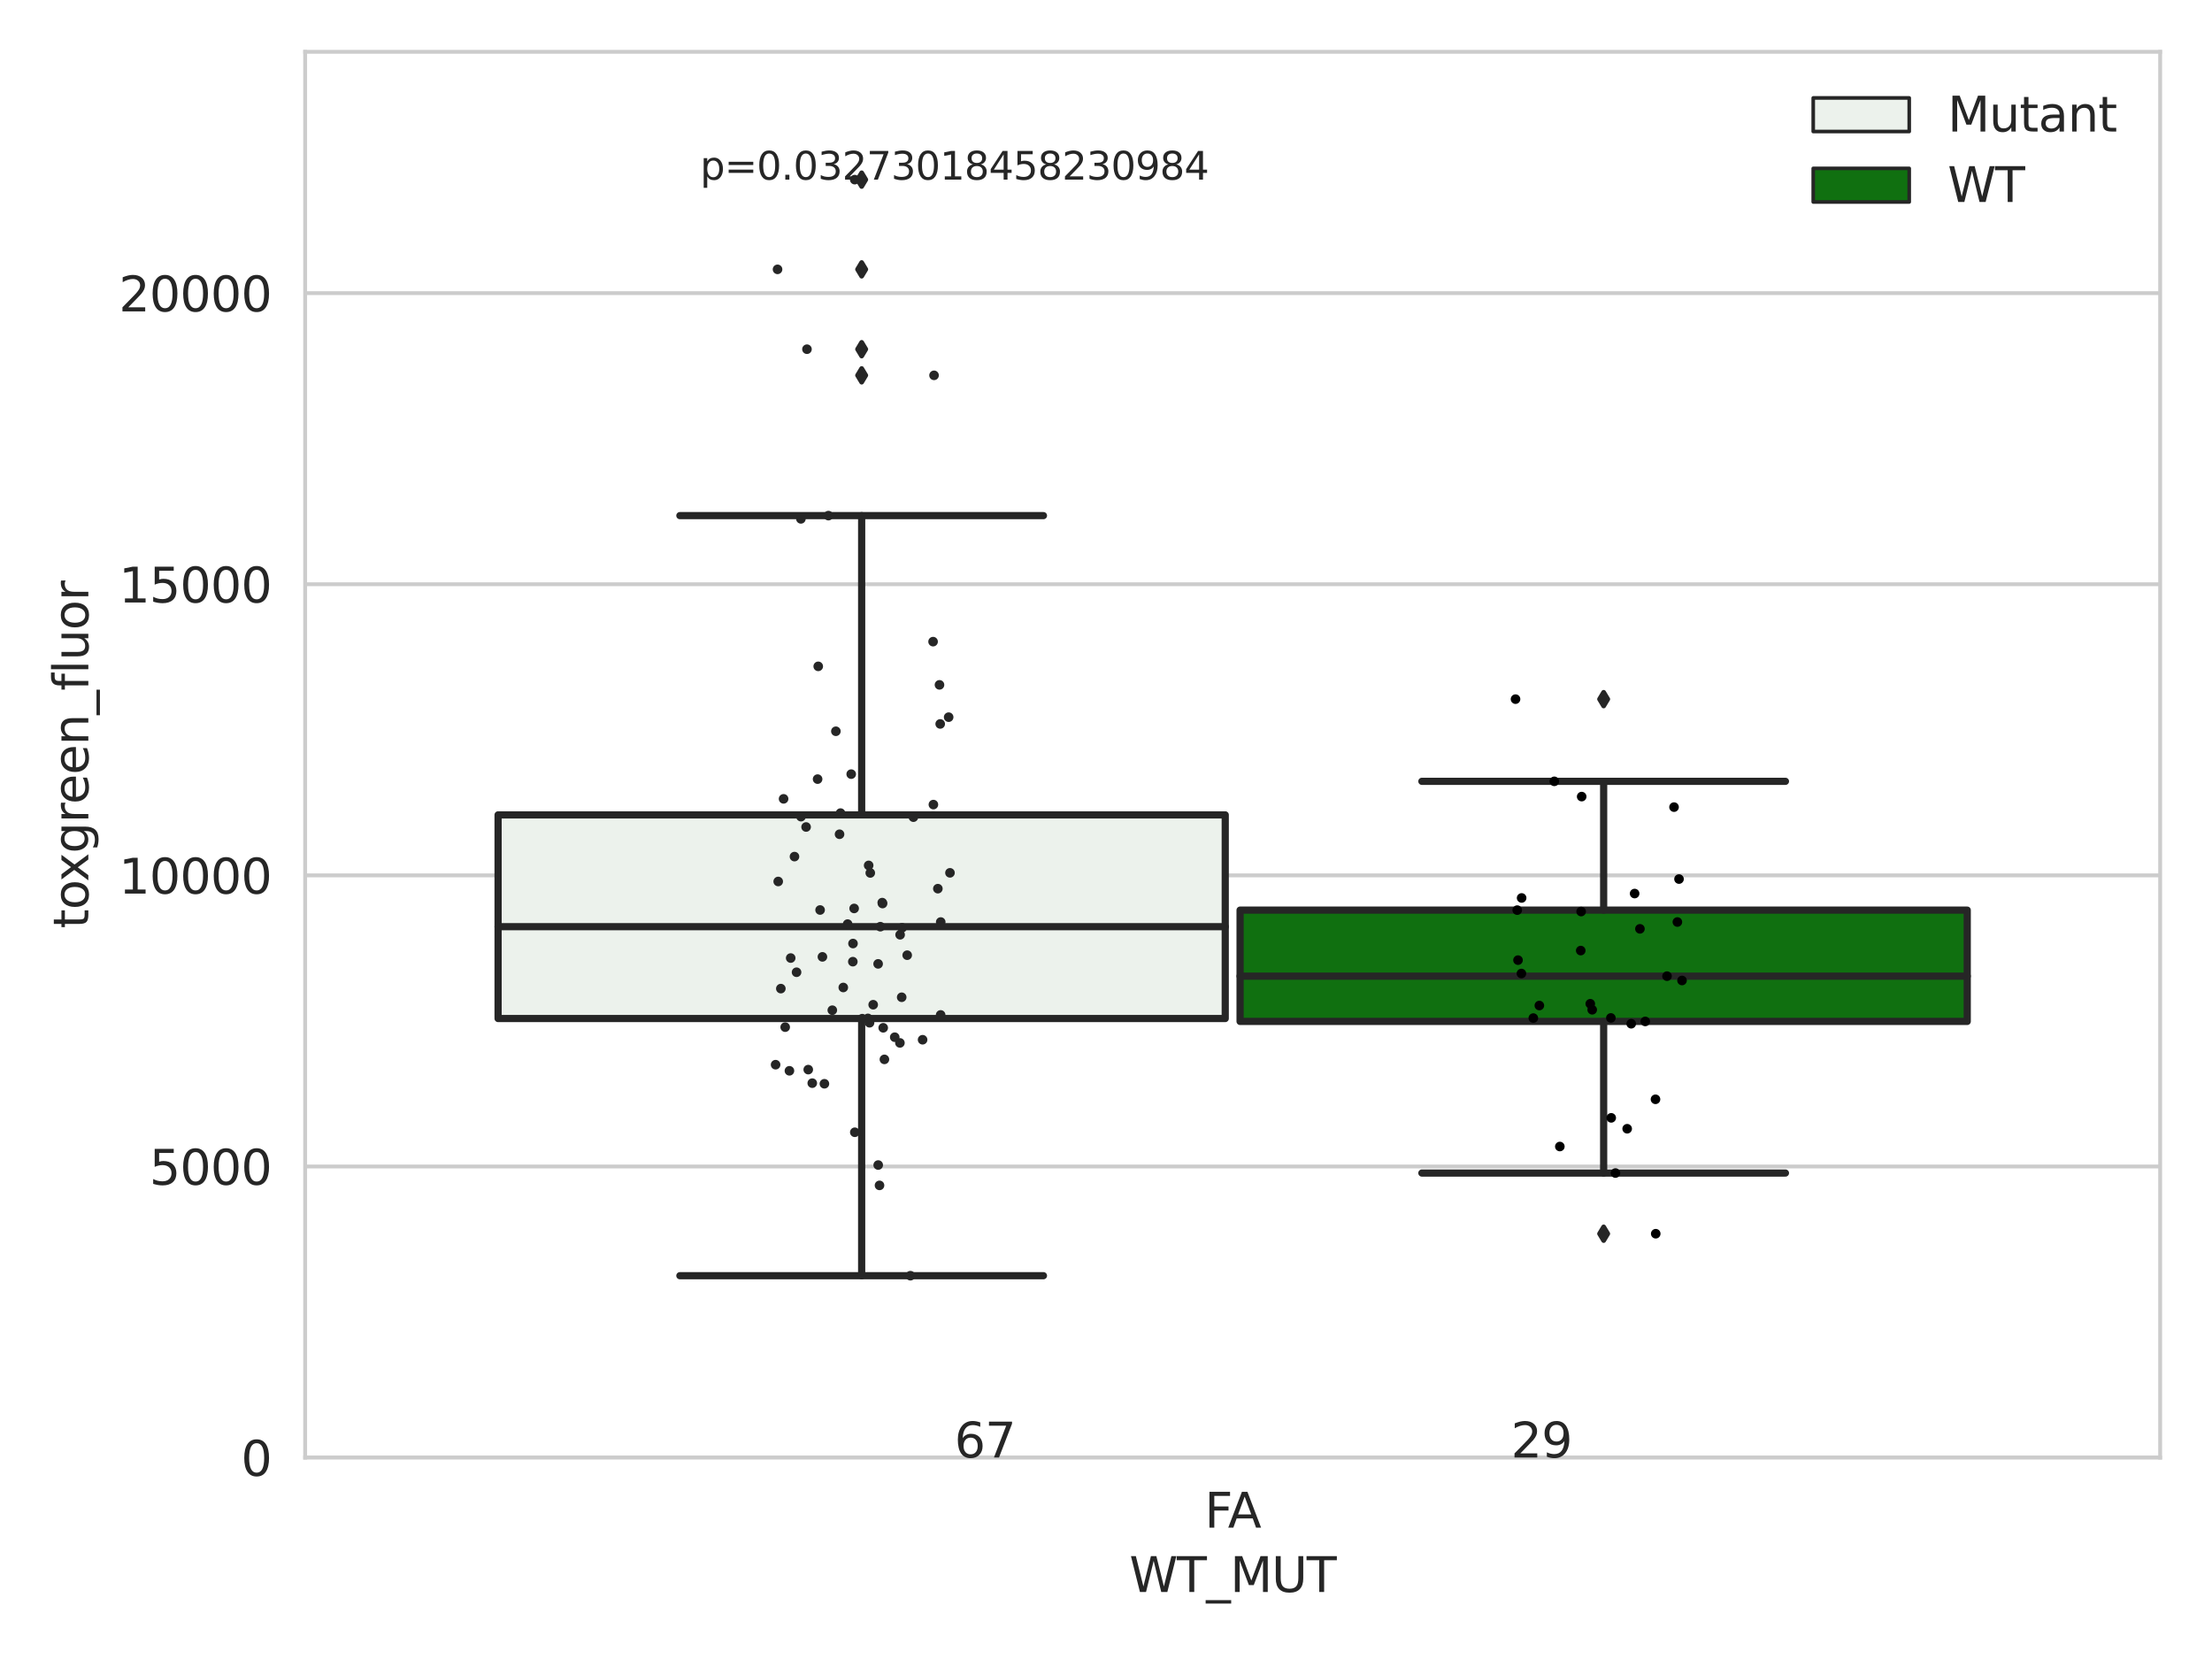 <?xml version="1.0" encoding="utf-8" standalone="no"?>
<!DOCTYPE svg PUBLIC "-//W3C//DTD SVG 1.1//EN"
  "http://www.w3.org/Graphics/SVG/1.1/DTD/svg11.dtd">
<svg xmlns:xlink="http://www.w3.org/1999/xlink" width="460.8pt" height="345.6pt" viewBox="0 0 460.8 345.6" xmlns="http://www.w3.org/2000/svg" version="1.1">
 <defs>
  <style type="text/css">*{stroke-linejoin: round; stroke-linecap: butt}</style>
 </defs>
 <g id="figure_1">
  <g id="patch_1">
   <path d="M 0 345.6 
L 460.8 345.6 
L 460.8 0 
L 0 0 
z
" style="fill: #ffffff"/>
  </g>
  <g id="axes_1">
   <g id="patch_2">
    <path d="M 63.571 303.64 
L 450 303.64 
L 450 10.8 
L 63.571 10.8 
z
" style="fill: #ffffff"/>
   </g>
   <g id="matplotlib.axis_1">
    <g id="xtick_1">
     <g id="text_1">
      <!-- FA -->
      <g style="fill: #262626" transform="translate(250.946 318.238) scale(0.1 -0.1)">
       <defs>
        <path id="DejaVuSans-46" d="M 628 4666 
L 3309 4666 
L 3309 4134 
L 1259 4134 
L 1259 2759 
L 3109 2759 
L 3109 2228 
L 1259 2228 
L 1259 0 
L 628 0 
L 628 4666 
z
" transform="scale(0.016)"/>
        <path id="DejaVuSans-41" d="M 2188 4044 
L 1331 1722 
L 3047 1722 
L 2188 4044 
z
M 1831 4666 
L 2547 4666 
L 4325 0 
L 3669 0 
L 3244 1197 
L 1141 1197 
L 716 0 
L 50 0 
L 1831 4666 
z
" transform="scale(0.016)"/>
       </defs>
       <use xlink:href="#DejaVuSans-46"/>
       <use xlink:href="#DejaVuSans-41" x="48.395"/>
      </g>
     </g>
    </g>
    <g id="text_2">
     <!-- WT_MUT -->
     <g style="fill: #262626" transform="translate(235.261 331.638) scale(0.1 -0.1)">
      <defs>
       <path id="DejaVuSans-57" d="M 213 4666 
L 850 4666 
L 1831 722 
L 2809 4666 
L 3519 4666 
L 4500 722 
L 5478 4666 
L 6119 4666 
L 4947 0 
L 4153 0 
L 3169 4050 
L 2175 0 
L 1381 0 
L 213 4666 
z
" transform="scale(0.016)"/>
       <path id="DejaVuSans-54" d="M -19 4666 
L 3928 4666 
L 3928 4134 
L 2272 4134 
L 2272 0 
L 1638 0 
L 1638 4134 
L -19 4134 
L -19 4666 
z
" transform="scale(0.016)"/>
       <path id="DejaVuSans-5f" d="M 3263 -1063 
L 3263 -1509 
L -63 -1509 
L -63 -1063 
L 3263 -1063 
z
" transform="scale(0.016)"/>
       <path id="DejaVuSans-4d" d="M 628 4666 
L 1569 4666 
L 2759 1491 
L 3956 4666 
L 4897 4666 
L 4897 0 
L 4281 0 
L 4281 4097 
L 3078 897 
L 2444 897 
L 1241 4097 
L 1241 0 
L 628 0 
L 628 4666 
z
" transform="scale(0.016)"/>
       <path id="DejaVuSans-55" d="M 556 4666 
L 1191 4666 
L 1191 1831 
Q 1191 1081 1462 751 
Q 1734 422 2344 422 
Q 2950 422 3222 751 
Q 3494 1081 3494 1831 
L 3494 4666 
L 4128 4666 
L 4128 1753 
Q 4128 841 3676 375 
Q 3225 -91 2344 -91 
Q 1459 -91 1007 375 
Q 556 841 556 1753 
L 556 4666 
z
" transform="scale(0.016)"/>
      </defs>
      <use xlink:href="#DejaVuSans-57"/>
      <use xlink:href="#DejaVuSans-54" x="98.877"/>
      <use xlink:href="#DejaVuSans-5f" x="159.961"/>
      <use xlink:href="#DejaVuSans-4d" x="209.961"/>
      <use xlink:href="#DejaVuSans-55" x="296.24"/>
      <use xlink:href="#DejaVuSans-54" x="369.434"/>
     </g>
    </g>
   </g>
   <g id="matplotlib.axis_2">
    <g id="ytick_1">
     <g id="line2d_1">
      <path d="M 63.571 303.64 
L 450 303.64 
" clip-path="url(#pa0c04c3896)" style="fill: none; stroke: #cccccc; stroke-width: 0.8; stroke-linecap: round"/>
     </g>
     <g id="text_3">
      <!-- 0 -->
      <g style="fill: #262626" transform="translate(50.209 307.439) scale(0.1 -0.1)">
       <defs>
        <path id="DejaVuSans-30" d="M 2034 4250 
Q 1547 4250 1301 3770 
Q 1056 3291 1056 2328 
Q 1056 1369 1301 889 
Q 1547 409 2034 409 
Q 2525 409 2770 889 
Q 3016 1369 3016 2328 
Q 3016 3291 2770 3770 
Q 2525 4250 2034 4250 
z
M 2034 4750 
Q 2819 4750 3233 4129 
Q 3647 3509 3647 2328 
Q 3647 1150 3233 529 
Q 2819 -91 2034 -91 
Q 1250 -91 836 529 
Q 422 1150 422 2328 
Q 422 3509 836 4129 
Q 1250 4750 2034 4750 
z
" transform="scale(0.016)"/>
       </defs>
       <use xlink:href="#DejaVuSans-30"/>
      </g>
     </g>
    </g>
    <g id="ytick_2">
     <g id="line2d_2">
      <path d="M 63.571 242.997 
L 450 242.997 
" clip-path="url(#pa0c04c3896)" style="fill: none; stroke: #cccccc; stroke-width: 0.8; stroke-linecap: round"/>
     </g>
     <g id="text_4">
      <!-- 5000 -->
      <g style="fill: #262626" transform="translate(31.121 246.796) scale(0.1 -0.1)">
       <defs>
        <path id="DejaVuSans-35" d="M 691 4666 
L 3169 4666 
L 3169 4134 
L 1269 4134 
L 1269 2991 
Q 1406 3038 1543 3061 
Q 1681 3084 1819 3084 
Q 2600 3084 3056 2656 
Q 3513 2228 3513 1497 
Q 3513 744 3044 326 
Q 2575 -91 1722 -91 
Q 1428 -91 1123 -41 
Q 819 9 494 109 
L 494 744 
Q 775 591 1075 516 
Q 1375 441 1709 441 
Q 2250 441 2565 725 
Q 2881 1009 2881 1497 
Q 2881 1984 2565 2268 
Q 2250 2553 1709 2553 
Q 1456 2553 1204 2497 
Q 953 2441 691 2322 
L 691 4666 
z
" transform="scale(0.016)"/>
       </defs>
       <use xlink:href="#DejaVuSans-35"/>
       <use xlink:href="#DejaVuSans-30" x="63.623"/>
       <use xlink:href="#DejaVuSans-30" x="127.246"/>
       <use xlink:href="#DejaVuSans-30" x="190.869"/>
      </g>
     </g>
    </g>
    <g id="ytick_3">
     <g id="line2d_3">
      <path d="M 63.571 182.354 
L 450 182.354 
" clip-path="url(#pa0c04c3896)" style="fill: none; stroke: #cccccc; stroke-width: 0.8; stroke-linecap: round"/>
     </g>
     <g id="text_5">
      <!-- 10000 -->
      <g style="fill: #262626" transform="translate(24.759 186.153) scale(0.1 -0.1)">
       <defs>
        <path id="DejaVuSans-31" d="M 794 531 
L 1825 531 
L 1825 4091 
L 703 3866 
L 703 4441 
L 1819 4666 
L 2450 4666 
L 2450 531 
L 3481 531 
L 3481 0 
L 794 0 
L 794 531 
z
" transform="scale(0.016)"/>
       </defs>
       <use xlink:href="#DejaVuSans-31"/>
       <use xlink:href="#DejaVuSans-30" x="63.623"/>
       <use xlink:href="#DejaVuSans-30" x="127.246"/>
       <use xlink:href="#DejaVuSans-30" x="190.869"/>
       <use xlink:href="#DejaVuSans-30" x="254.492"/>
      </g>
     </g>
    </g>
    <g id="ytick_4">
     <g id="line2d_4">
      <path d="M 63.571 121.711 
L 450 121.711 
" clip-path="url(#pa0c04c3896)" style="fill: none; stroke: #cccccc; stroke-width: 0.8; stroke-linecap: round"/>
     </g>
     <g id="text_6">
      <!-- 15000 -->
      <g style="fill: #262626" transform="translate(24.759 125.511) scale(0.1 -0.1)">
       <use xlink:href="#DejaVuSans-31"/>
       <use xlink:href="#DejaVuSans-35" x="63.623"/>
       <use xlink:href="#DejaVuSans-30" x="127.246"/>
       <use xlink:href="#DejaVuSans-30" x="190.869"/>
       <use xlink:href="#DejaVuSans-30" x="254.492"/>
      </g>
     </g>
    </g>
    <g id="ytick_5">
     <g id="line2d_5">
      <path d="M 63.571 61.069 
L 450 61.069 
" clip-path="url(#pa0c04c3896)" style="fill: none; stroke: #cccccc; stroke-width: 0.8; stroke-linecap: round"/>
     </g>
     <g id="text_7">
      <!-- 20000 -->
      <g style="fill: #262626" transform="translate(24.759 64.868) scale(0.1 -0.1)">
       <defs>
        <path id="DejaVuSans-32" d="M 1228 531 
L 3431 531 
L 3431 0 
L 469 0 
L 469 531 
Q 828 903 1448 1529 
Q 2069 2156 2228 2338 
Q 2531 2678 2651 2914 
Q 2772 3150 2772 3378 
Q 2772 3750 2511 3984 
Q 2250 4219 1831 4219 
Q 1534 4219 1204 4116 
Q 875 4013 500 3803 
L 500 4441 
Q 881 4594 1212 4672 
Q 1544 4750 1819 4750 
Q 2544 4750 2975 4387 
Q 3406 4025 3406 3419 
Q 3406 3131 3298 2873 
Q 3191 2616 2906 2266 
Q 2828 2175 2409 1742 
Q 1991 1309 1228 531 
z
" transform="scale(0.016)"/>
       </defs>
       <use xlink:href="#DejaVuSans-32"/>
       <use xlink:href="#DejaVuSans-30" x="63.623"/>
       <use xlink:href="#DejaVuSans-30" x="127.246"/>
       <use xlink:href="#DejaVuSans-30" x="190.869"/>
       <use xlink:href="#DejaVuSans-30" x="254.492"/>
      </g>
     </g>
    </g>
    <g id="text_8">
     <!-- toxgreen_fluor -->
     <g style="fill: #262626" transform="translate(18.401 193.415) rotate(-90) scale(0.1 -0.1)">
      <defs>
       <path id="DejaVuSans-74" d="M 1172 4494 
L 1172 3500 
L 2356 3500 
L 2356 3053 
L 1172 3053 
L 1172 1153 
Q 1172 725 1289 603 
Q 1406 481 1766 481 
L 2356 481 
L 2356 0 
L 1766 0 
Q 1100 0 847 248 
Q 594 497 594 1153 
L 594 3053 
L 172 3053 
L 172 3500 
L 594 3500 
L 594 4494 
L 1172 4494 
z
" transform="scale(0.016)"/>
       <path id="DejaVuSans-6f" d="M 1959 3097 
Q 1497 3097 1228 2736 
Q 959 2375 959 1747 
Q 959 1119 1226 758 
Q 1494 397 1959 397 
Q 2419 397 2687 759 
Q 2956 1122 2956 1747 
Q 2956 2369 2687 2733 
Q 2419 3097 1959 3097 
z
M 1959 3584 
Q 2709 3584 3137 3096 
Q 3566 2609 3566 1747 
Q 3566 888 3137 398 
Q 2709 -91 1959 -91 
Q 1206 -91 779 398 
Q 353 888 353 1747 
Q 353 2609 779 3096 
Q 1206 3584 1959 3584 
z
" transform="scale(0.016)"/>
       <path id="DejaVuSans-78" d="M 3513 3500 
L 2247 1797 
L 3578 0 
L 2900 0 
L 1881 1375 
L 863 0 
L 184 0 
L 1544 1831 
L 300 3500 
L 978 3500 
L 1906 2253 
L 2834 3500 
L 3513 3500 
z
" transform="scale(0.016)"/>
       <path id="DejaVuSans-67" d="M 2906 1791 
Q 2906 2416 2648 2759 
Q 2391 3103 1925 3103 
Q 1463 3103 1205 2759 
Q 947 2416 947 1791 
Q 947 1169 1205 825 
Q 1463 481 1925 481 
Q 2391 481 2648 825 
Q 2906 1169 2906 1791 
z
M 3481 434 
Q 3481 -459 3084 -895 
Q 2688 -1331 1869 -1331 
Q 1566 -1331 1297 -1286 
Q 1028 -1241 775 -1147 
L 775 -588 
Q 1028 -725 1275 -790 
Q 1522 -856 1778 -856 
Q 2344 -856 2625 -561 
Q 2906 -266 2906 331 
L 2906 616 
Q 2728 306 2450 153 
Q 2172 0 1784 0 
Q 1141 0 747 490 
Q 353 981 353 1791 
Q 353 2603 747 3093 
Q 1141 3584 1784 3584 
Q 2172 3584 2450 3431 
Q 2728 3278 2906 2969 
L 2906 3500 
L 3481 3500 
L 3481 434 
z
" transform="scale(0.016)"/>
       <path id="DejaVuSans-72" d="M 2631 2963 
Q 2534 3019 2420 3045 
Q 2306 3072 2169 3072 
Q 1681 3072 1420 2755 
Q 1159 2438 1159 1844 
L 1159 0 
L 581 0 
L 581 3500 
L 1159 3500 
L 1159 2956 
Q 1341 3275 1631 3429 
Q 1922 3584 2338 3584 
Q 2397 3584 2469 3576 
Q 2541 3569 2628 3553 
L 2631 2963 
z
" transform="scale(0.016)"/>
       <path id="DejaVuSans-65" d="M 3597 1894 
L 3597 1613 
L 953 1613 
Q 991 1019 1311 708 
Q 1631 397 2203 397 
Q 2534 397 2845 478 
Q 3156 559 3463 722 
L 3463 178 
Q 3153 47 2828 -22 
Q 2503 -91 2169 -91 
Q 1331 -91 842 396 
Q 353 884 353 1716 
Q 353 2575 817 3079 
Q 1281 3584 2069 3584 
Q 2775 3584 3186 3129 
Q 3597 2675 3597 1894 
z
M 3022 2063 
Q 3016 2534 2758 2815 
Q 2500 3097 2075 3097 
Q 1594 3097 1305 2825 
Q 1016 2553 972 2059 
L 3022 2063 
z
" transform="scale(0.016)"/>
       <path id="DejaVuSans-6e" d="M 3513 2113 
L 3513 0 
L 2938 0 
L 2938 2094 
Q 2938 2591 2744 2837 
Q 2550 3084 2163 3084 
Q 1697 3084 1428 2787 
Q 1159 2491 1159 1978 
L 1159 0 
L 581 0 
L 581 3500 
L 1159 3500 
L 1159 2956 
Q 1366 3272 1645 3428 
Q 1925 3584 2291 3584 
Q 2894 3584 3203 3211 
Q 3513 2838 3513 2113 
z
" transform="scale(0.016)"/>
       <path id="DejaVuSans-66" d="M 2375 4863 
L 2375 4384 
L 1825 4384 
Q 1516 4384 1395 4259 
Q 1275 4134 1275 3809 
L 1275 3500 
L 2222 3500 
L 2222 3053 
L 1275 3053 
L 1275 0 
L 697 0 
L 697 3053 
L 147 3053 
L 147 3500 
L 697 3500 
L 697 3744 
Q 697 4328 969 4595 
Q 1241 4863 1831 4863 
L 2375 4863 
z
" transform="scale(0.016)"/>
       <path id="DejaVuSans-6c" d="M 603 4863 
L 1178 4863 
L 1178 0 
L 603 0 
L 603 4863 
z
" transform="scale(0.016)"/>
       <path id="DejaVuSans-75" d="M 544 1381 
L 544 3500 
L 1119 3500 
L 1119 1403 
Q 1119 906 1312 657 
Q 1506 409 1894 409 
Q 2359 409 2629 706 
Q 2900 1003 2900 1516 
L 2900 3500 
L 3475 3500 
L 3475 0 
L 2900 0 
L 2900 538 
Q 2691 219 2414 64 
Q 2138 -91 1772 -91 
Q 1169 -91 856 284 
Q 544 659 544 1381 
z
M 1991 3584 
L 1991 3584 
z
" transform="scale(0.016)"/>
      </defs>
      <use xlink:href="#DejaVuSans-74"/>
      <use xlink:href="#DejaVuSans-6f" x="39.209"/>
      <use xlink:href="#DejaVuSans-78" x="97.266"/>
      <use xlink:href="#DejaVuSans-67" x="156.445"/>
      <use xlink:href="#DejaVuSans-72" x="219.922"/>
      <use xlink:href="#DejaVuSans-65" x="258.785"/>
      <use xlink:href="#DejaVuSans-65" x="320.309"/>
      <use xlink:href="#DejaVuSans-6e" x="381.832"/>
      <use xlink:href="#DejaVuSans-5f" x="445.211"/>
      <use xlink:href="#DejaVuSans-66" x="495.211"/>
      <use xlink:href="#DejaVuSans-6c" x="530.416"/>
      <use xlink:href="#DejaVuSans-75" x="558.199"/>
      <use xlink:href="#DejaVuSans-6f" x="621.578"/>
      <use xlink:href="#DejaVuSans-72" x="682.76"/>
     </g>
    </g>
   </g>
   <g id="patch_3">
    <path d="M 103.76 212.178 
L 255.24 212.178 
L 255.24 169.754 
L 103.76 169.754 
L 103.76 212.178 
z
" clip-path="url(#pa0c04c3896)" style="fill: #ecf2ec; stroke: #262626; stroke-width: 1.5; stroke-linejoin: miter"/>
   </g>
   <g id="patch_4">
    <path d="M 258.331 212.782 
L 409.811 212.782 
L 409.811 189.596 
L 258.331 189.596 
L 258.331 212.782 
z
" clip-path="url(#pa0c04c3896)" style="fill: #107010; stroke: #262626; stroke-width: 1.5; stroke-linejoin: miter"/>
   </g>
   <g id="patch_5">
    <path d="M 256.786 303.64 
L 256.786 303.64 
L 256.786 303.64 
L 256.786 303.64 
z
" clip-path="url(#pa0c04c3896)" style="fill: #ecf2ec; stroke: #262626; stroke-width: 0.75; stroke-linejoin: miter"/>
   </g>
   <g id="patch_6">
    <path d="M 256.786 303.64 
L 256.786 303.64 
L 256.786 303.64 
L 256.786 303.64 
z
" clip-path="url(#pa0c04c3896)" style="fill: #107010; stroke: #262626; stroke-width: 0.75; stroke-linejoin: miter"/>
   </g>
   <g id="PathCollection_1"/>
   <g id="PathCollection_2"/>
   <g id="line2d_6">
    <path d="M 179.5 212.178 
L 179.5 265.753 
" clip-path="url(#pa0c04c3896)" style="fill: none; stroke: #262626; stroke-width: 1.5; stroke-linecap: round"/>
   </g>
   <g id="line2d_7">
    <path d="M 179.5 169.754 
L 179.5 107.414 
" clip-path="url(#pa0c04c3896)" style="fill: none; stroke: #262626; stroke-width: 1.5; stroke-linecap: round"/>
   </g>
   <g id="line2d_8">
    <path d="M 141.63 265.753 
L 217.37 265.753 
" clip-path="url(#pa0c04c3896)" style="fill: none; stroke: #262626; stroke-width: 1.5; stroke-linecap: round"/>
   </g>
   <g id="line2d_9">
    <path d="M 141.63 107.414 
L 217.37 107.414 
" clip-path="url(#pa0c04c3896)" style="fill: none; stroke: #262626; stroke-width: 1.5; stroke-linecap: round"/>
   </g>
   <g id="line2d_10">
    <defs>
     <path id="m4a9571ad98" d="M -0 1.414 
L 0.849 0 
L 0 -1.414 
L -0.849 -0 
z
" style="stroke: #262626; stroke-linejoin: miter"/>
    </defs>
    <g clip-path="url(#pa0c04c3896)">
     <use xlink:href="#m4a9571ad98" x="179.5" y="37.422" style="fill: #262626; stroke: #262626; stroke-linejoin: miter"/>
     <use xlink:href="#m4a9571ad98" x="179.5" y="56.112" style="fill: #262626; stroke: #262626; stroke-linejoin: miter"/>
     <use xlink:href="#m4a9571ad98" x="179.5" y="78.189" style="fill: #262626; stroke: #262626; stroke-linejoin: miter"/>
     <use xlink:href="#m4a9571ad98" x="179.5" y="72.745" style="fill: #262626; stroke: #262626; stroke-linejoin: miter"/>
    </g>
   </g>
   <g id="line2d_11">
    <path d="M 334.071 212.782 
L 334.071 244.367 
" clip-path="url(#pa0c04c3896)" style="fill: none; stroke: #262626; stroke-width: 1.5; stroke-linecap: round"/>
   </g>
   <g id="line2d_12">
    <path d="M 334.071 189.596 
L 334.071 162.765 
" clip-path="url(#pa0c04c3896)" style="fill: none; stroke: #262626; stroke-width: 1.5; stroke-linecap: round"/>
   </g>
   <g id="line2d_13">
    <path d="M 296.201 244.367 
L 371.941 244.367 
" clip-path="url(#pa0c04c3896)" style="fill: none; stroke: #262626; stroke-width: 1.5; stroke-linecap: round"/>
   </g>
   <g id="line2d_14">
    <path d="M 296.201 162.765 
L 371.941 162.765 
" clip-path="url(#pa0c04c3896)" style="fill: none; stroke: #262626; stroke-width: 1.5; stroke-linecap: round"/>
   </g>
   <g id="line2d_15">
    <g clip-path="url(#pa0c04c3896)">
     <use xlink:href="#m4a9571ad98" x="334.071" y="257.005" style="fill: #262626; stroke: #262626; stroke-linejoin: miter"/>
     <use xlink:href="#m4a9571ad98" x="334.071" y="145.644" style="fill: #262626; stroke: #262626; stroke-linejoin: miter"/>
    </g>
   </g>
   <g id="line2d_16">
    <path d="M 103.76 193.045 
L 255.24 193.045 
" clip-path="url(#pa0c04c3896)" style="fill: none; stroke: #262626; stroke-width: 1.5; stroke-linecap: round"/>
   </g>
   <g id="line2d_17">
    <path d="M 258.331 203.349 
L 409.811 203.349 
" clip-path="url(#pa0c04c3896)" style="fill: none; stroke: #262626; stroke-width: 1.5; stroke-linecap: round"/>
   </g>
   <g id="patch_7">
    <path d="M 63.571 303.64 
L 63.571 10.8 
" style="fill: none; stroke: #cccccc; stroke-width: 0.8; stroke-linejoin: miter; stroke-linecap: square"/>
   </g>
   <g id="patch_8">
    <path d="M 450 303.64 
L 450 10.8 
" style="fill: none; stroke: #cccccc; stroke-width: 0.8; stroke-linejoin: miter; stroke-linecap: square"/>
   </g>
   <g id="patch_9">
    <path d="M 63.571 303.64 
L 450 303.64 
" style="fill: none; stroke: #cccccc; stroke-width: 0.8; stroke-linejoin: miter; stroke-linecap: square"/>
   </g>
   <g id="patch_10">
    <path d="M 63.571 10.8 
L 450 10.8 
" style="fill: none; stroke: #cccccc; stroke-width: 0.8; stroke-linejoin: miter; stroke-linecap: square"/>
   </g>
   <g id="PathCollection_3">
    <defs>
     <path id="C0_0_15010542a9" d="M 0 1 
C 0.265 1 0.52 0.895 0.707 0.707 
C 0.895 0.52 1 0.265 1 -0 
C 1 -0.265 0.895 -0.52 0.707 -0.707 
C 0.52 -0.895 0.265 -1 0 -1 
C -0.265 -1 -0.52 -0.895 -0.707 -0.707 
C -0.895 -0.52 -1 -0.265 -1 0 
C -1 0.265 -0.895 0.52 -0.707 0.707 
C -0.52 0.895 -0.265 1 0 1 
z
"/>
    </defs>
    <g clip-path="url(#pa0c04c3896)">
     <use xlink:href="#C0_0_15010542a9" x="195.372" y="185.126" style="fill: #262626"/>
    </g>
    <g clip-path="url(#pa0c04c3896)">
     <use xlink:href="#C0_0_15010542a9" x="183.218" y="246.936" style="fill: #262626"/>
    </g>
    <g clip-path="url(#pa0c04c3896)">
     <use xlink:href="#C0_0_15010542a9" x="178.071" y="235.873" style="fill: #262626"/>
    </g>
    <g clip-path="url(#pa0c04c3896)">
     <use xlink:href="#C0_0_15010542a9" x="177.659" y="200.333" style="fill: #262626"/>
    </g>
    <g clip-path="url(#pa0c04c3896)">
     <use xlink:href="#C0_0_15010542a9" x="173.385" y="210.444" style="fill: #262626"/>
    </g>
    <g clip-path="url(#pa0c04c3896)">
     <use xlink:href="#C0_0_15010542a9" x="161.572" y="221.793" style="fill: #262626"/>
    </g>
    <g clip-path="url(#pa0c04c3896)">
     <use xlink:href="#C0_0_15010542a9" x="165.505" y="178.444" style="fill: #262626"/>
    </g>
    <g clip-path="url(#pa0c04c3896)">
     <use xlink:href="#C0_0_15010542a9" x="177.695" y="196.555" style="fill: #262626"/>
    </g>
    <g clip-path="url(#pa0c04c3896)">
     <use xlink:href="#C0_0_15010542a9" x="183.989" y="214.109" style="fill: #262626"/>
    </g>
    <g clip-path="url(#pa0c04c3896)">
     <use xlink:href="#C0_0_15010542a9" x="187.837" y="207.747" style="fill: #262626"/>
    </g>
    <g clip-path="url(#pa0c04c3896)">
     <use xlink:href="#C0_0_15010542a9" x="195.713" y="142.669" style="fill: #262626"/>
    </g>
    <g clip-path="url(#pa0c04c3896)">
     <use xlink:href="#C0_0_15010542a9" x="166.862" y="170.125" style="fill: #262626"/>
    </g>
    <g clip-path="url(#pa0c04c3896)">
     <use xlink:href="#C0_0_15010542a9" x="169.211" y="225.64" style="fill: #262626"/>
    </g>
    <g clip-path="url(#pa0c04c3896)">
     <use xlink:href="#C0_0_15010542a9" x="171.739" y="225.768" style="fill: #262626"/>
    </g>
    <g clip-path="url(#pa0c04c3896)">
     <use xlink:href="#C0_0_15010542a9" x="187.469" y="217.255" style="fill: #262626"/>
    </g>
    <g clip-path="url(#pa0c04c3896)">
     <use xlink:href="#C0_0_15010542a9" x="163.57" y="213.974" style="fill: #262626"/>
    </g>
    <g clip-path="url(#pa0c04c3896)">
     <use xlink:href="#C0_0_15010542a9" x="170.454" y="138.813" style="fill: #262626"/>
    </g>
    <g clip-path="url(#pa0c04c3896)">
     <use xlink:href="#C0_0_15010542a9" x="164.453" y="223.067" style="fill: #262626"/>
    </g>
    <g clip-path="url(#pa0c04c3896)">
     <use xlink:href="#C0_0_15010542a9" x="162.116" y="183.629" style="fill: #262626"/>
    </g>
    <g clip-path="url(#pa0c04c3896)">
     <use xlink:href="#C0_0_15010542a9" x="182.929" y="200.792" style="fill: #262626"/>
    </g>
    <g clip-path="url(#pa0c04c3896)">
     <use xlink:href="#C0_0_15010542a9" x="163.235" y="166.415" style="fill: #262626"/>
    </g>
    <g clip-path="url(#pa0c04c3896)">
     <use xlink:href="#C0_0_15010542a9" x="166.843" y="108.088" style="fill: #262626"/>
    </g>
    <g clip-path="url(#pa0c04c3896)">
     <use xlink:href="#C0_0_15010542a9" x="164.718" y="199.578" style="fill: #262626"/>
    </g>
    <g clip-path="url(#pa0c04c3896)">
     <use xlink:href="#C0_0_15010542a9" x="174.13" y="152.336" style="fill: #262626"/>
    </g>
    <g clip-path="url(#pa0c04c3896)">
     <use xlink:href="#C0_0_15010542a9" x="175.672" y="205.71" style="fill: #262626"/>
    </g>
    <g clip-path="url(#pa0c04c3896)">
     <use xlink:href="#C0_0_15010542a9" x="174.892" y="173.789" style="fill: #262626"/>
    </g>
    <g clip-path="url(#pa0c04c3896)">
     <use xlink:href="#C0_0_15010542a9" x="178.058" y="37.422" style="fill: #262626"/>
    </g>
    <g clip-path="url(#pa0c04c3896)">
     <use xlink:href="#C0_0_15010542a9" x="187.511" y="194.732" style="fill: #262626"/>
    </g>
    <g clip-path="url(#pa0c04c3896)">
     <use xlink:href="#C0_0_15010542a9" x="181.901" y="209.302" style="fill: #262626"/>
    </g>
    <g clip-path="url(#pa0c04c3896)">
     <use xlink:href="#C0_0_15010542a9" x="194.443" y="167.61" style="fill: #262626"/>
    </g>
    <g clip-path="url(#pa0c04c3896)">
     <use xlink:href="#C0_0_15010542a9" x="161.977" y="56.112" style="fill: #262626"/>
    </g>
    <g clip-path="url(#pa0c04c3896)">
     <use xlink:href="#C0_0_15010542a9" x="183.853" y="188.223" style="fill: #262626"/>
    </g>
    <g clip-path="url(#pa0c04c3896)">
     <use xlink:href="#C0_0_15010542a9" x="194.579" y="78.189" style="fill: #262626"/>
    </g>
    <g clip-path="url(#pa0c04c3896)">
     <use xlink:href="#C0_0_15010542a9" x="171.326" y="199.332" style="fill: #262626"/>
    </g>
    <g clip-path="url(#pa0c04c3896)">
     <use xlink:href="#C0_0_15010542a9" x="175.095" y="169.383" style="fill: #262626"/>
    </g>
    <g clip-path="url(#pa0c04c3896)">
     <use xlink:href="#C0_0_15010542a9" x="162.664" y="205.945" style="fill: #262626"/>
    </g>
    <g clip-path="url(#pa0c04c3896)">
     <use xlink:href="#C0_0_15010542a9" x="180.956" y="180.279" style="fill: #262626"/>
    </g>
    <g clip-path="url(#pa0c04c3896)">
     <use xlink:href="#C0_0_15010542a9" x="183.786" y="188.031" style="fill: #262626"/>
    </g>
    <g clip-path="url(#pa0c04c3896)">
     <use xlink:href="#C0_0_15010542a9" x="176.578" y="192.504" style="fill: #262626"/>
    </g>
    <g clip-path="url(#pa0c04c3896)">
     <use xlink:href="#C0_0_15010542a9" x="168.106" y="72.745" style="fill: #262626"/>
    </g>
    <g clip-path="url(#pa0c04c3896)">
     <use xlink:href="#C0_0_15010542a9" x="167.926" y="172.278" style="fill: #262626"/>
    </g>
    <g clip-path="url(#pa0c04c3896)">
     <use xlink:href="#C0_0_15010542a9" x="184.239" y="220.687" style="fill: #262626"/>
    </g>
    <g clip-path="url(#pa0c04c3896)">
     <use xlink:href="#C0_0_15010542a9" x="181.295" y="181.851" style="fill: #262626"/>
    </g>
    <g clip-path="url(#pa0c04c3896)">
     <use xlink:href="#C0_0_15010542a9" x="165.938" y="202.536" style="fill: #262626"/>
    </g>
    <g clip-path="url(#pa0c04c3896)">
     <use xlink:href="#C0_0_15010542a9" x="172.576" y="107.414" style="fill: #262626"/>
    </g>
    <g clip-path="url(#pa0c04c3896)">
     <use xlink:href="#C0_0_15010542a9" x="168.374" y="222.82" style="fill: #262626"/>
    </g>
    <g clip-path="url(#pa0c04c3896)">
     <use xlink:href="#C0_0_15010542a9" x="179.619" y="212.207" style="fill: #262626"/>
    </g>
    <g clip-path="url(#pa0c04c3896)">
     <use xlink:href="#C0_0_15010542a9" x="170.842" y="189.569" style="fill: #262626"/>
    </g>
    <g clip-path="url(#pa0c04c3896)">
     <use xlink:href="#C0_0_15010542a9" x="190.281" y="170.229" style="fill: #262626"/>
    </g>
    <g clip-path="url(#pa0c04c3896)">
     <use xlink:href="#C0_0_15010542a9" x="195.953" y="211.427" style="fill: #262626"/>
    </g>
    <g clip-path="url(#pa0c04c3896)">
     <use xlink:href="#C0_0_15010542a9" x="197.898" y="181.827" style="fill: #262626"/>
    </g>
    <g clip-path="url(#pa0c04c3896)">
     <use xlink:href="#C0_0_15010542a9" x="188.984" y="198.982" style="fill: #262626"/>
    </g>
    <g clip-path="url(#pa0c04c3896)">
     <use xlink:href="#C0_0_15010542a9" x="180.803" y="212.149" style="fill: #262626"/>
    </g>
    <g clip-path="url(#pa0c04c3896)">
     <use xlink:href="#C0_0_15010542a9" x="182.946" y="242.698" style="fill: #262626"/>
    </g>
    <g clip-path="url(#pa0c04c3896)">
     <use xlink:href="#C0_0_15010542a9" x="189.656" y="265.753" style="fill: #262626"/>
    </g>
    <g clip-path="url(#pa0c04c3896)">
     <use xlink:href="#C0_0_15010542a9" x="183.389" y="193.045" style="fill: #262626"/>
    </g>
    <g clip-path="url(#pa0c04c3896)">
     <use xlink:href="#C0_0_15010542a9" x="177.933" y="189.245" style="fill: #262626"/>
    </g>
    <g clip-path="url(#pa0c04c3896)">
     <use xlink:href="#C0_0_15010542a9" x="195.862" y="150.809" style="fill: #262626"/>
    </g>
    <g clip-path="url(#pa0c04c3896)">
     <use xlink:href="#C0_0_15010542a9" x="197.622" y="149.399" style="fill: #262626"/>
    </g>
    <g clip-path="url(#pa0c04c3896)">
     <use xlink:href="#C0_0_15010542a9" x="186.391" y="216.068" style="fill: #262626"/>
    </g>
    <g clip-path="url(#pa0c04c3896)">
     <use xlink:href="#C0_0_15010542a9" x="192.194" y="216.597" style="fill: #262626"/>
    </g>
    <g clip-path="url(#pa0c04c3896)">
     <use xlink:href="#C0_0_15010542a9" x="181.141" y="213.063" style="fill: #262626"/>
    </g>
    <g clip-path="url(#pa0c04c3896)">
     <use xlink:href="#C0_0_15010542a9" x="177.323" y="161.266" style="fill: #262626"/>
    </g>
    <g clip-path="url(#pa0c04c3896)">
     <use xlink:href="#C0_0_15010542a9" x="194.378" y="133.666" style="fill: #262626"/>
    </g>
    <g clip-path="url(#pa0c04c3896)">
     <use xlink:href="#C0_0_15010542a9" x="170.322" y="162.303" style="fill: #262626"/>
    </g>
    <g clip-path="url(#pa0c04c3896)">
     <use xlink:href="#C0_0_15010542a9" x="187.927" y="193.276" style="fill: #262626"/>
    </g>
    <g clip-path="url(#pa0c04c3896)">
     <use xlink:href="#C0_0_15010542a9" x="195.972" y="192.074" style="fill: #262626"/>
    </g>
   </g>
   <g id="PathCollection_4">
    <defs>
     <path id="C1_0_42da1b9bd3" d="M 0 1 
C 0.265 1 0.52 0.895 0.707 0.707 
C 0.895 0.52 1 0.265 1 -0 
C 1 -0.265 0.895 -0.52 0.707 -0.707 
C 0.52 -0.895 0.265 -1 0 -1 
C -0.265 -1 -0.52 -0.895 -0.707 -0.707 
C -0.895 -0.52 -1 -0.265 -1 0 
C -1 0.265 -0.895 0.52 -0.707 0.707 
C -0.52 0.895 -0.265 1 0 1 
z
"/>
    </defs>
    <g clip-path="url(#pa0c04c3896)">
     <use xlink:href="#C1_0_42da1b9bd3" x="323.794" y="162.765"/>
    </g>
    <g clip-path="url(#pa0c04c3896)">
     <use xlink:href="#C1_0_42da1b9bd3" x="341.627" y="193.495"/>
    </g>
    <g clip-path="url(#pa0c04c3896)">
     <use xlink:href="#C1_0_42da1b9bd3" x="344.871" y="229.005"/>
    </g>
    <g clip-path="url(#pa0c04c3896)">
     <use xlink:href="#C1_0_42da1b9bd3" x="344.92" y="257.005"/>
    </g>
    <g clip-path="url(#pa0c04c3896)">
     <use xlink:href="#C1_0_42da1b9bd3" x="316.937" y="202.8"/>
    </g>
    <g clip-path="url(#pa0c04c3896)">
     <use xlink:href="#C1_0_42da1b9bd3" x="324.943" y="238.841"/>
    </g>
    <g clip-path="url(#pa0c04c3896)">
     <use xlink:href="#C1_0_42da1b9bd3" x="350.397" y="204.255"/>
    </g>
    <g clip-path="url(#pa0c04c3896)">
     <use xlink:href="#C1_0_42da1b9bd3" x="335.646" y="232.869"/>
    </g>
    <g clip-path="url(#pa0c04c3896)">
     <use xlink:href="#C1_0_42da1b9bd3" x="340.523" y="186.144"/>
    </g>
    <g clip-path="url(#pa0c04c3896)">
     <use xlink:href="#C1_0_42da1b9bd3" x="349.429" y="192.072"/>
    </g>
    <g clip-path="url(#pa0c04c3896)">
     <use xlink:href="#C1_0_42da1b9bd3" x="349.77" y="183.124"/>
    </g>
    <g clip-path="url(#pa0c04c3896)">
     <use xlink:href="#C1_0_42da1b9bd3" x="331.685" y="210.352"/>
    </g>
    <g clip-path="url(#pa0c04c3896)">
     <use xlink:href="#C1_0_42da1b9bd3" x="316.229" y="200.014"/>
    </g>
    <g clip-path="url(#pa0c04c3896)">
     <use xlink:href="#C1_0_42da1b9bd3" x="319.418" y="212.085"/>
    </g>
    <g clip-path="url(#pa0c04c3896)">
     <use xlink:href="#C1_0_42da1b9bd3" x="315.713" y="145.644"/>
    </g>
    <g clip-path="url(#pa0c04c3896)">
     <use xlink:href="#C1_0_42da1b9bd3" x="329.492" y="165.944"/>
    </g>
    <g clip-path="url(#pa0c04c3896)">
     <use xlink:href="#C1_0_42da1b9bd3" x="329.297" y="198.022"/>
    </g>
    <g clip-path="url(#pa0c04c3896)">
     <use xlink:href="#C1_0_42da1b9bd3" x="336.525" y="244.367"/>
    </g>
    <g clip-path="url(#pa0c04c3896)">
     <use xlink:href="#C1_0_42da1b9bd3" x="348.733" y="168.138"/>
    </g>
    <g clip-path="url(#pa0c04c3896)">
     <use xlink:href="#C1_0_42da1b9bd3" x="316.07" y="189.596"/>
    </g>
    <g clip-path="url(#pa0c04c3896)">
     <use xlink:href="#C1_0_42da1b9bd3" x="342.735" y="212.782"/>
    </g>
    <g clip-path="url(#pa0c04c3896)">
     <use xlink:href="#C1_0_42da1b9bd3" x="329.379" y="189.892"/>
    </g>
    <g clip-path="url(#pa0c04c3896)">
     <use xlink:href="#C1_0_42da1b9bd3" x="338.97" y="235.138"/>
    </g>
    <g clip-path="url(#pa0c04c3896)">
     <use xlink:href="#C1_0_42da1b9bd3" x="320.676" y="209.47"/>
    </g>
    <g clip-path="url(#pa0c04c3896)">
     <use xlink:href="#C1_0_42da1b9bd3" x="316.982" y="187.061"/>
    </g>
    <g clip-path="url(#pa0c04c3896)">
     <use xlink:href="#C1_0_42da1b9bd3" x="335.575" y="212.058"/>
    </g>
    <g clip-path="url(#pa0c04c3896)">
     <use xlink:href="#C1_0_42da1b9bd3" x="339.812" y="213.265"/>
    </g>
    <g clip-path="url(#pa0c04c3896)">
     <use xlink:href="#C1_0_42da1b9bd3" x="347.269" y="203.349"/>
    </g>
    <g clip-path="url(#pa0c04c3896)">
     <use xlink:href="#C1_0_42da1b9bd3" x="331.283" y="209.101"/>
    </g>
   </g>
   <g id="text_9">
    <!-- 67 -->
    <g style="fill: #262626" transform="translate(198.821 303.62) scale(0.1 -0.1)">
     <defs>
      <path id="DejaVuSans-36" d="M 2113 2584 
Q 1688 2584 1439 2293 
Q 1191 2003 1191 1497 
Q 1191 994 1439 701 
Q 1688 409 2113 409 
Q 2538 409 2786 701 
Q 3034 994 3034 1497 
Q 3034 2003 2786 2293 
Q 2538 2584 2113 2584 
z
M 3366 4563 
L 3366 3988 
Q 3128 4100 2886 4159 
Q 2644 4219 2406 4219 
Q 1781 4219 1451 3797 
Q 1122 3375 1075 2522 
Q 1259 2794 1537 2939 
Q 1816 3084 2150 3084 
Q 2853 3084 3261 2657 
Q 3669 2231 3669 1497 
Q 3669 778 3244 343 
Q 2819 -91 2113 -91 
Q 1303 -91 875 529 
Q 447 1150 447 2328 
Q 447 3434 972 4092 
Q 1497 4750 2381 4750 
Q 2619 4750 2861 4703 
Q 3103 4656 3366 4563 
z
" transform="scale(0.016)"/>
      <path id="DejaVuSans-37" d="M 525 4666 
L 3525 4666 
L 3525 4397 
L 1831 0 
L 1172 0 
L 2766 4134 
L 525 4134 
L 525 4666 
z
" transform="scale(0.016)"/>
     </defs>
     <use xlink:href="#DejaVuSans-36"/>
     <use xlink:href="#DejaVuSans-37" x="63.623"/>
    </g>
   </g>
   <g id="text_10">
    <!-- p=0.03273018458230984 -->
    <g style="fill: #262626" transform="translate(145.849 37.421) scale(0.08 -0.08)">
     <defs>
      <path id="DejaVuSans-70" d="M 1159 525 
L 1159 -1331 
L 581 -1331 
L 581 3500 
L 1159 3500 
L 1159 2969 
Q 1341 3281 1617 3432 
Q 1894 3584 2278 3584 
Q 2916 3584 3314 3078 
Q 3713 2572 3713 1747 
Q 3713 922 3314 415 
Q 2916 -91 2278 -91 
Q 1894 -91 1617 61 
Q 1341 213 1159 525 
z
M 3116 1747 
Q 3116 2381 2855 2742 
Q 2594 3103 2138 3103 
Q 1681 3103 1420 2742 
Q 1159 2381 1159 1747 
Q 1159 1113 1420 752 
Q 1681 391 2138 391 
Q 2594 391 2855 752 
Q 3116 1113 3116 1747 
z
" transform="scale(0.016)"/>
      <path id="DejaVuSans-3d" d="M 678 2906 
L 4684 2906 
L 4684 2381 
L 678 2381 
L 678 2906 
z
M 678 1631 
L 4684 1631 
L 4684 1100 
L 678 1100 
L 678 1631 
z
" transform="scale(0.016)"/>
      <path id="DejaVuSans-2e" d="M 684 794 
L 1344 794 
L 1344 0 
L 684 0 
L 684 794 
z
" transform="scale(0.016)"/>
      <path id="DejaVuSans-33" d="M 2597 2516 
Q 3050 2419 3304 2112 
Q 3559 1806 3559 1356 
Q 3559 666 3084 287 
Q 2609 -91 1734 -91 
Q 1441 -91 1130 -33 
Q 819 25 488 141 
L 488 750 
Q 750 597 1062 519 
Q 1375 441 1716 441 
Q 2309 441 2620 675 
Q 2931 909 2931 1356 
Q 2931 1769 2642 2001 
Q 2353 2234 1838 2234 
L 1294 2234 
L 1294 2753 
L 1863 2753 
Q 2328 2753 2575 2939 
Q 2822 3125 2822 3475 
Q 2822 3834 2567 4026 
Q 2313 4219 1838 4219 
Q 1578 4219 1281 4162 
Q 984 4106 628 3988 
L 628 4550 
Q 988 4650 1302 4700 
Q 1616 4750 1894 4750 
Q 2613 4750 3031 4423 
Q 3450 4097 3450 3541 
Q 3450 3153 3228 2886 
Q 3006 2619 2597 2516 
z
" transform="scale(0.016)"/>
      <path id="DejaVuSans-38" d="M 2034 2216 
Q 1584 2216 1326 1975 
Q 1069 1734 1069 1313 
Q 1069 891 1326 650 
Q 1584 409 2034 409 
Q 2484 409 2743 651 
Q 3003 894 3003 1313 
Q 3003 1734 2745 1975 
Q 2488 2216 2034 2216 
z
M 1403 2484 
Q 997 2584 770 2862 
Q 544 3141 544 3541 
Q 544 4100 942 4425 
Q 1341 4750 2034 4750 
Q 2731 4750 3128 4425 
Q 3525 4100 3525 3541 
Q 3525 3141 3298 2862 
Q 3072 2584 2669 2484 
Q 3125 2378 3379 2068 
Q 3634 1759 3634 1313 
Q 3634 634 3220 271 
Q 2806 -91 2034 -91 
Q 1263 -91 848 271 
Q 434 634 434 1313 
Q 434 1759 690 2068 
Q 947 2378 1403 2484 
z
M 1172 3481 
Q 1172 3119 1398 2916 
Q 1625 2713 2034 2713 
Q 2441 2713 2670 2916 
Q 2900 3119 2900 3481 
Q 2900 3844 2670 4047 
Q 2441 4250 2034 4250 
Q 1625 4250 1398 4047 
Q 1172 3844 1172 3481 
z
" transform="scale(0.016)"/>
      <path id="DejaVuSans-34" d="M 2419 4116 
L 825 1625 
L 2419 1625 
L 2419 4116 
z
M 2253 4666 
L 3047 4666 
L 3047 1625 
L 3713 1625 
L 3713 1100 
L 3047 1100 
L 3047 0 
L 2419 0 
L 2419 1100 
L 313 1100 
L 313 1709 
L 2253 4666 
z
" transform="scale(0.016)"/>
      <path id="DejaVuSans-39" d="M 703 97 
L 703 672 
Q 941 559 1184 500 
Q 1428 441 1663 441 
Q 2288 441 2617 861 
Q 2947 1281 2994 2138 
Q 2813 1869 2534 1725 
Q 2256 1581 1919 1581 
Q 1219 1581 811 2004 
Q 403 2428 403 3163 
Q 403 3881 828 4315 
Q 1253 4750 1959 4750 
Q 2769 4750 3195 4129 
Q 3622 3509 3622 2328 
Q 3622 1225 3098 567 
Q 2575 -91 1691 -91 
Q 1453 -91 1209 -44 
Q 966 3 703 97 
z
M 1959 2075 
Q 2384 2075 2632 2365 
Q 2881 2656 2881 3163 
Q 2881 3666 2632 3958 
Q 2384 4250 1959 4250 
Q 1534 4250 1286 3958 
Q 1038 3666 1038 3163 
Q 1038 2656 1286 2365 
Q 1534 2075 1959 2075 
z
" transform="scale(0.016)"/>
     </defs>
     <use xlink:href="#DejaVuSans-70"/>
     <use xlink:href="#DejaVuSans-3d" x="63.477"/>
     <use xlink:href="#DejaVuSans-30" x="147.266"/>
     <use xlink:href="#DejaVuSans-2e" x="210.889"/>
     <use xlink:href="#DejaVuSans-30" x="242.676"/>
     <use xlink:href="#DejaVuSans-33" x="306.299"/>
     <use xlink:href="#DejaVuSans-32" x="369.922"/>
     <use xlink:href="#DejaVuSans-37" x="433.545"/>
     <use xlink:href="#DejaVuSans-33" x="497.168"/>
     <use xlink:href="#DejaVuSans-30" x="560.791"/>
     <use xlink:href="#DejaVuSans-31" x="624.414"/>
     <use xlink:href="#DejaVuSans-38" x="688.037"/>
     <use xlink:href="#DejaVuSans-34" x="751.66"/>
     <use xlink:href="#DejaVuSans-35" x="815.283"/>
     <use xlink:href="#DejaVuSans-38" x="878.906"/>
     <use xlink:href="#DejaVuSans-32" x="942.529"/>
     <use xlink:href="#DejaVuSans-33" x="1006.152"/>
     <use xlink:href="#DejaVuSans-30" x="1069.775"/>
     <use xlink:href="#DejaVuSans-39" x="1133.398"/>
     <use xlink:href="#DejaVuSans-38" x="1197.021"/>
     <use xlink:href="#DejaVuSans-34" x="1260.645"/>
    </g>
   </g>
   <g id="text_11">
    <!-- 29 -->
    <g style="fill: #262626" transform="translate(314.75 303.62) scale(0.1 -0.1)">
     <use xlink:href="#DejaVuSans-32"/>
     <use xlink:href="#DejaVuSans-39" x="63.623"/>
    </g>
   </g>
   <g id="legend_1">
    <g id="patch_11">
     <path d="M 377.728 27.398 
L 397.728 27.398 
L 397.728 20.398 
L 377.728 20.398 
z
" style="fill: #ecf2ec; stroke: #262626; stroke-width: 0.75; stroke-linejoin: miter"/>
    </g>
    <g id="text_12">
     <!-- Mutant -->
     <g style="fill: #262626" transform="translate(405.728 27.398) scale(0.1 -0.1)">
      <defs>
       <path id="DejaVuSans-61" d="M 2194 1759 
Q 1497 1759 1228 1600 
Q 959 1441 959 1056 
Q 959 750 1161 570 
Q 1363 391 1709 391 
Q 2188 391 2477 730 
Q 2766 1069 2766 1631 
L 2766 1759 
L 2194 1759 
z
M 3341 1997 
L 3341 0 
L 2766 0 
L 2766 531 
Q 2569 213 2275 61 
Q 1981 -91 1556 -91 
Q 1019 -91 701 211 
Q 384 513 384 1019 
Q 384 1609 779 1909 
Q 1175 2209 1959 2209 
L 2766 2209 
L 2766 2266 
Q 2766 2663 2505 2880 
Q 2244 3097 1772 3097 
Q 1472 3097 1187 3025 
Q 903 2953 641 2809 
L 641 3341 
Q 956 3463 1253 3523 
Q 1550 3584 1831 3584 
Q 2591 3584 2966 3190 
Q 3341 2797 3341 1997 
z
" transform="scale(0.016)"/>
      </defs>
      <use xlink:href="#DejaVuSans-4d"/>
      <use xlink:href="#DejaVuSans-75" x="86.279"/>
      <use xlink:href="#DejaVuSans-74" x="149.658"/>
      <use xlink:href="#DejaVuSans-61" x="188.867"/>
      <use xlink:href="#DejaVuSans-6e" x="250.146"/>
      <use xlink:href="#DejaVuSans-74" x="313.525"/>
     </g>
    </g>
    <g id="patch_12">
     <path d="M 377.728 42.077 
L 397.728 42.077 
L 397.728 35.077 
L 377.728 35.077 
z
" style="fill: #107010; stroke: #262626; stroke-width: 0.75; stroke-linejoin: miter"/>
    </g>
    <g id="text_13">
     <!-- WT -->
     <g style="fill: #262626" transform="translate(405.728 42.077) scale(0.1 -0.1)">
      <use xlink:href="#DejaVuSans-57"/>
      <use xlink:href="#DejaVuSans-54" x="98.877"/>
     </g>
    </g>
   </g>
  </g>
 </g>
 <defs>
  <clipPath id="pa0c04c3896">
   <rect x="63.571" y="10.8" width="386.429" height="292.84"/>
  </clipPath>
 </defs>
</svg>
